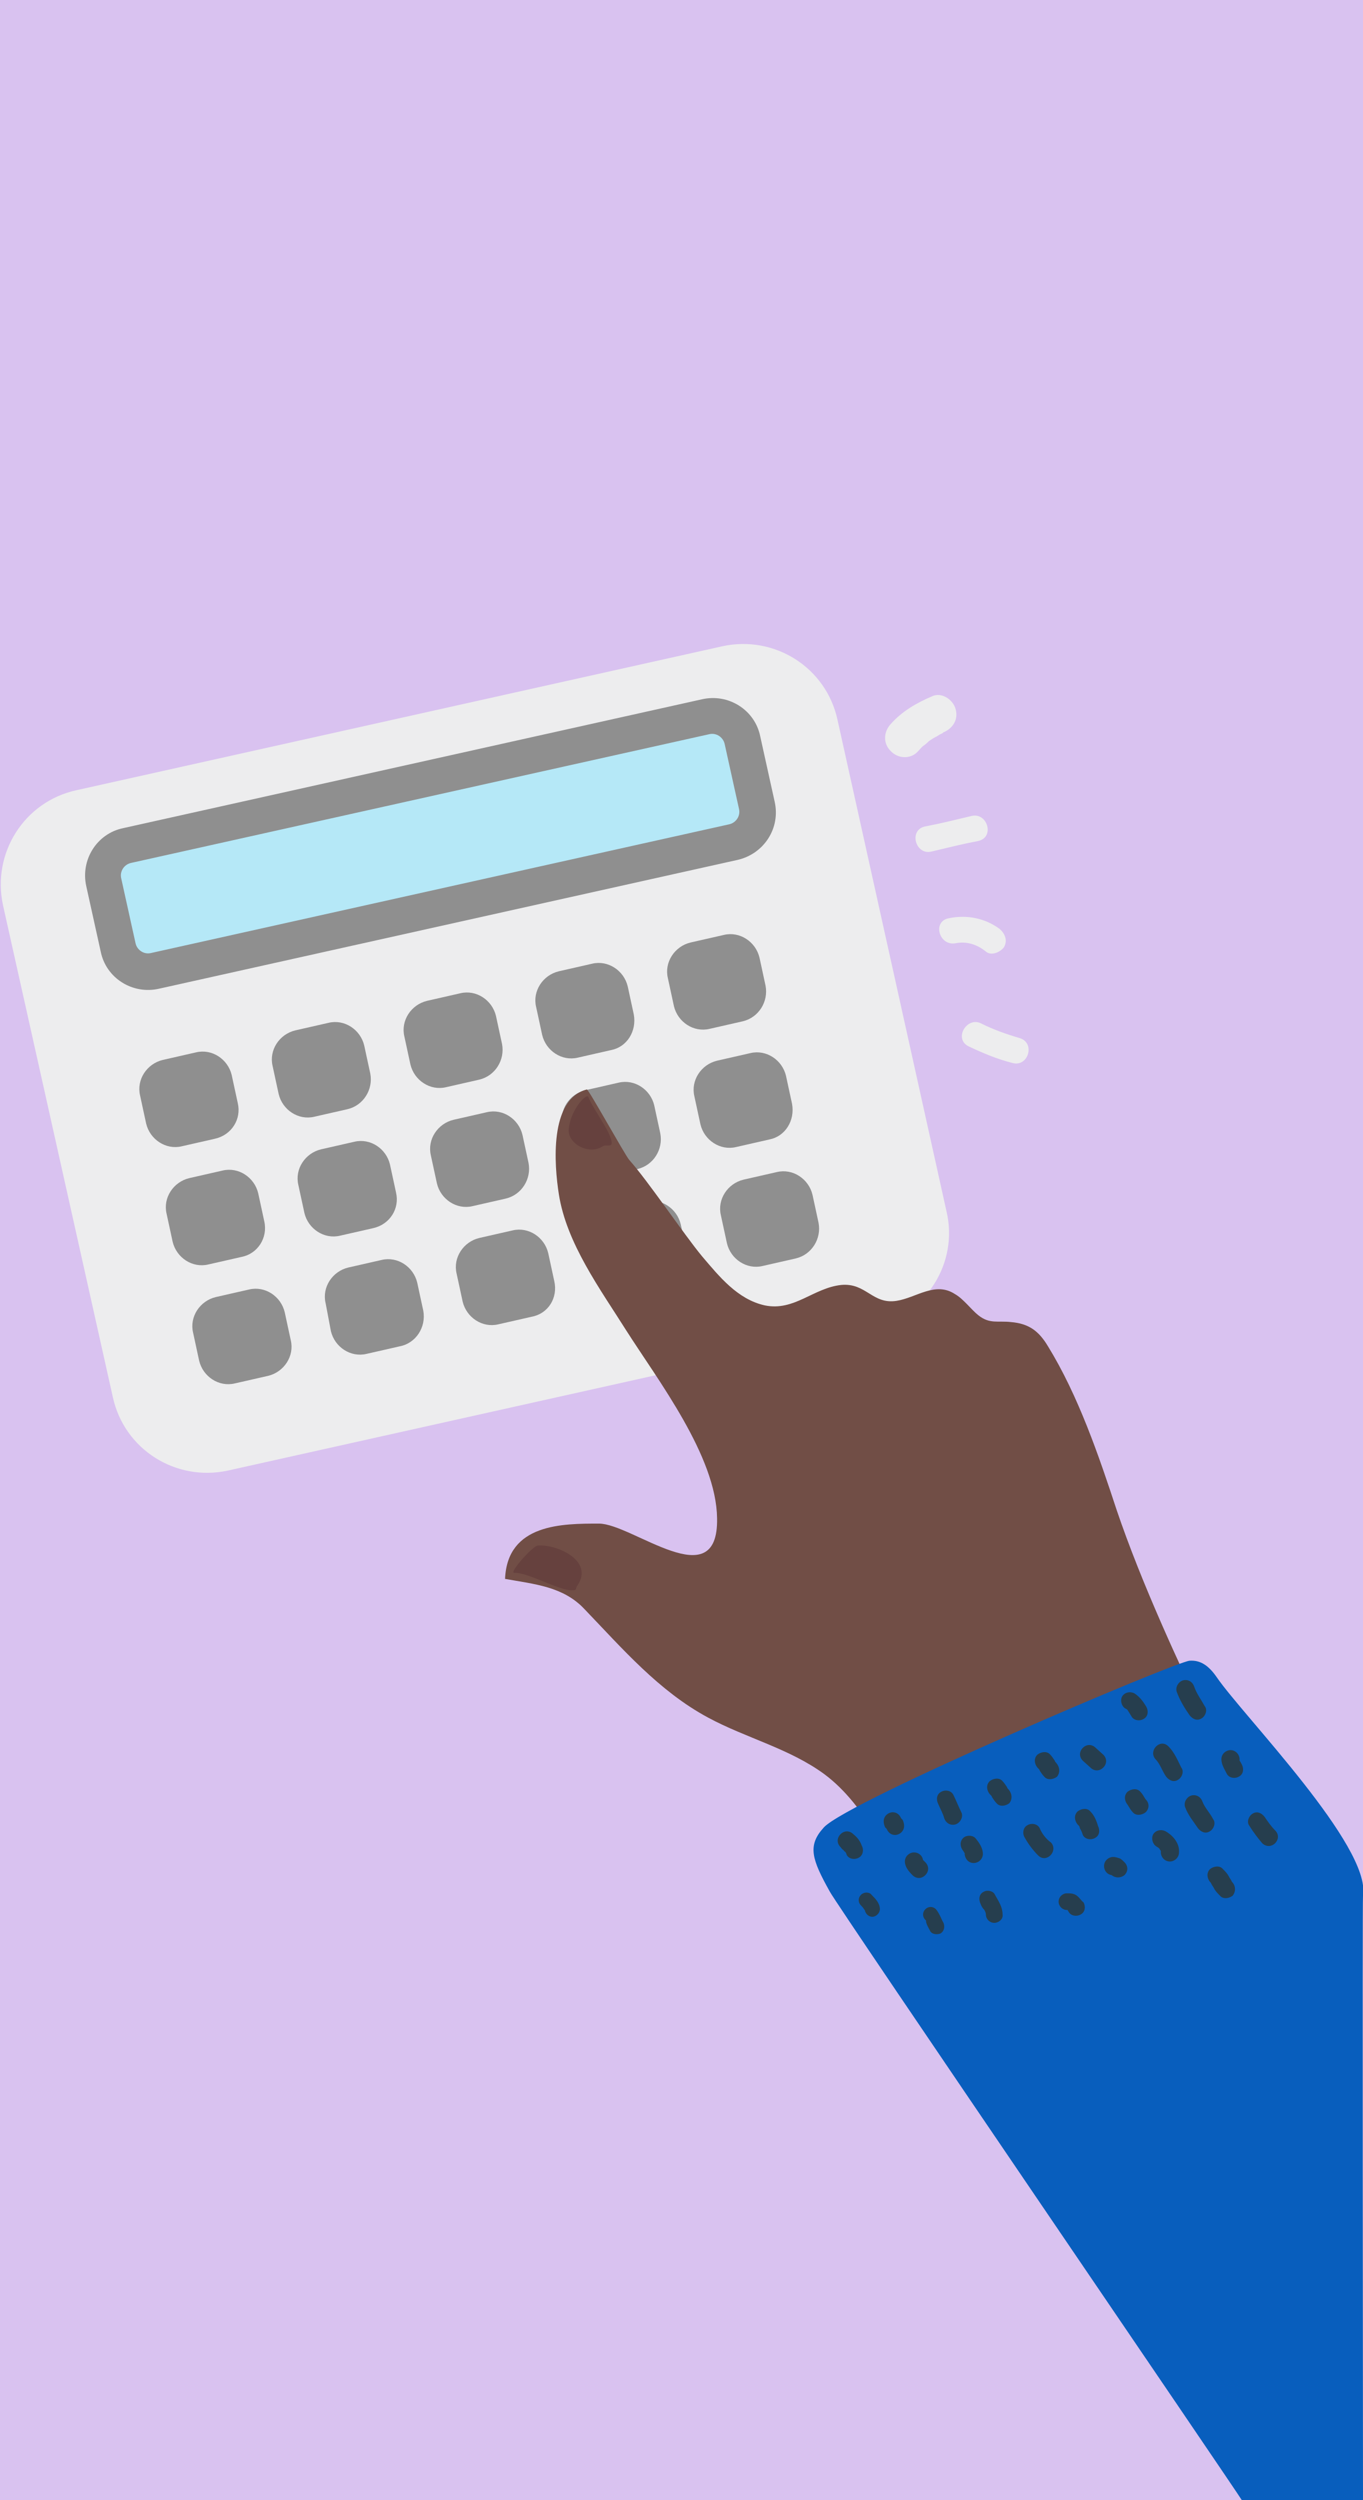<?xml version="1.0" encoding="utf-8"?>
<!-- Generator: Adobe Illustrator 21.0.0, SVG Export Plug-In . SVG Version: 6.00 Build 0)  -->
<svg version="1.1" id="Calque_1" xmlns="http://www.w3.org/2000/svg" xmlns:xlink="http://www.w3.org/1999/xlink" x="0px" y="0px"
	 viewBox="0 0 180 330" style="enable-background:new 0 0 180 330;" xml:space="preserve">
<style type="text/css">
	.st0{fill:#D9C2F0;}
	.st1{fill:#EDEDEE;}
	.st2{fill:#B5E8F7;}
	.st3{fill:#8F8F8F;}
	.st4{fill:#714E46;}
	.st5{fill:#085EBD;}
	.st6{fill:#263E4E;}
	.st7{fill:#66413E;}
	.st8{fill:none;}
</style>
<rect class="st0" width="180" height="330"/>
<g>
	<g id="XMLID_2583_">
		<g id="XMLID_2319_">
			<path id="XMLID_2617_" class="st1" d="M115.4,175.1l-85.3,19c-6.9,1.5-13.7-2.8-15.2-9.7L0.4,119.5c-1.5-6.9,2.8-13.7,9.7-15.2
				l85.3-19c6.9-1.5,13.7,2.8,15.2,9.7l14.4,64.9C126.6,166.7,122.3,173.5,115.4,175.1z"/>
		</g>
		<g id="XMLID_2347_">
			<path id="XMLID_996_" class="st2" d="M95.3,111.5l-73.2,16.3c-3.1,0.7-6.1-1.3-6.8-4.3l-1.2-5.4c-0.7-3.1,1.3-6.1,4.3-6.8
				l73.2-16.3c3.1-0.7,6.1,1.3,6.8,4.3l1.2,5.4C100.3,107.8,98.4,110.8,95.3,111.5z"/>
			<path id="XMLID_997_" class="st3" d="M97.4,113.5l-76.4,17c-3.5,0.8-7-1.4-7.7-4.9l-1.9-8.6c-0.8-3.5,1.4-7,4.9-7.7l76.4-17
				c3.5-0.8,7,1.4,7.7,4.9l1.9,8.6C103.1,109.3,100.9,112.7,97.4,113.5z M17.3,113.9c-0.9,0.2-1.5,1.1-1.3,2l1.9,8.6
				c0.2,0.9,1.1,1.5,2,1.3l76.4-17c0.9-0.2,1.5-1.1,1.3-2l-1.9-8.6c-0.2-0.9-1.1-1.5-2-1.3L17.3,113.9z"/>
		</g>
		<g id="XMLID_991_">
			<g id="XMLID_2401_">
				<path id="XMLID_2615_" class="st3" d="M28.4,150.3l-4.4,1c-2.1,0.5-4.2-0.9-4.7-3l-0.8-3.7c-0.5-2.1,0.9-4.2,3-4.7l4.4-1
					c2.1-0.5,4.2,0.9,4.7,3l0.8,3.7C31.9,147.7,30.6,149.8,28.4,150.3z"/>
			</g>
			<g id="XMLID_2431_">
				<path id="XMLID_2613_" class="st3" d="M45.9,146.4l-4.4,1c-2.1,0.5-4.2-0.9-4.7-3l-0.8-3.7c-0.5-2.1,0.9-4.2,3-4.7l4.4-1
					c2.1-0.5,4.2,0.9,4.7,3l0.8,3.7C49.3,143.8,48,145.9,45.9,146.4z"/>
			</g>
			<g id="XMLID_2433_">
				<path id="XMLID_2611_" class="st3" d="M63.3,142.5l-4.4,1c-2.1,0.5-4.2-0.9-4.7-3l-0.8-3.7c-0.5-2.1,0.9-4.2,3-4.7l4.4-1
					c2.1-0.5,4.2,0.9,4.7,3l0.8,3.7C66.7,139.9,65.4,142,63.3,142.5z"/>
			</g>
			<g id="XMLID_2435_">
				<path id="XMLID_2609_" class="st3" d="M80.7,138.6l-4.4,1c-2.1,0.5-4.2-0.9-4.7-3l-0.8-3.7c-0.5-2.1,0.9-4.2,3-4.7l4.4-1
					c2.1-0.5,4.2,0.9,4.7,3l0.8,3.7C84.1,136.1,82.8,138.2,80.7,138.6z"/>
			</g>
			<g id="XMLID_2437_">
				<path id="XMLID_2607_" class="st3" d="M98.1,134.8l-4.4,1c-2.1,0.5-4.2-0.9-4.7-3l-0.8-3.7c-0.5-2.1,0.9-4.2,3-4.7l4.4-1
					c2.1-0.5,4.2,0.9,4.7,3l0.8,3.7C101.5,132.2,100.2,134.3,98.1,134.8z"/>
			</g>
			<g id="XMLID_2447_">
				<path id="XMLID_2605_" class="st3" d="M31.9,165.9l-4.4,1c-2.1,0.5-4.2-0.9-4.7-3l-0.8-3.7c-0.5-2.1,0.9-4.2,3-4.7l4.4-1
					c2.1-0.5,4.2,0.9,4.7,3l0.8,3.7C35.4,163.4,34,165.5,31.9,165.9z"/>
			</g>
			<g id="XMLID_2445_">
				<path id="XMLID_2603_" class="st3" d="M49.3,162.1l-4.4,1c-2.1,0.5-4.2-0.9-4.7-3l-0.8-3.7c-0.5-2.1,0.9-4.2,3-4.7l4.4-1
					c2.1-0.5,4.2,0.9,4.7,3l0.8,3.7C52.8,159.5,51.5,161.6,49.3,162.1z"/>
			</g>
			<g id="XMLID_2443_">
				<path id="XMLID_2599_" class="st3" d="M66.8,158.2l-4.4,1c-2.1,0.5-4.2-0.9-4.7-3l-0.8-3.7c-0.5-2.1,0.9-4.2,3-4.7l4.4-1
					c2.1-0.5,4.2,0.9,4.7,3l0.8,3.7C70.2,155.6,68.9,157.7,66.8,158.2z"/>
			</g>
			<g id="XMLID_2441_">
				<path id="XMLID_2597_" class="st3" d="M84.2,154.3l-4.4,1c-2.1,0.5-4.2-0.9-4.7-3l-0.8-3.7c-0.5-2.1,0.9-4.2,3-4.7l4.4-1
					c2.1-0.5,4.2,0.9,4.7,3l0.8,3.7C87.6,151.7,86.3,153.8,84.2,154.3z"/>
			</g>
			<g id="XMLID_2439_">
				<path id="XMLID_2595_" class="st3" d="M101.6,150.4l-4.4,1c-2.1,0.5-4.2-0.9-4.7-3l-0.8-3.7c-0.5-2.1,0.9-4.2,3-4.7l4.4-1
					c2.1-0.5,4.2,0.9,4.7,3l0.8,3.7C105,147.9,103.7,150,101.6,150.4z"/>
			</g>
			<g id="XMLID_2461_">
				<path id="XMLID_2593_" class="st3" d="M35.4,181.6l-4.4,1c-2.1,0.5-4.2-0.9-4.7-3l-0.8-3.7c-0.5-2.1,0.9-4.2,3-4.7l4.4-1
					c2.1-0.5,4.2,0.9,4.7,3l0.8,3.7C38.9,179,37.5,181.1,35.4,181.6z"/>
			</g>
			<g id="XMLID_2457_">
				<path id="XMLID_2591_" class="st3" d="M52.8,177.7l-4.4,1c-2.1,0.5-4.2-0.9-4.7-3L43,172c-0.5-2.1,0.9-4.2,3-4.7l4.4-1
					c2.1-0.5,4.2,0.9,4.7,3l0.8,3.7C56.3,175.2,54.9,177.3,52.8,177.7z"/>
			</g>
			<g id="XMLID_2455_">
				<path id="XMLID_2589_" class="st3" d="M70.2,173.8l-4.4,1c-2.1,0.5-4.2-0.9-4.7-3l-0.8-3.7c-0.5-2.1,0.9-4.2,3-4.7l4.4-1
					c2.1-0.5,4.2,0.9,4.7,3l0.8,3.7C73.7,171.3,72.4,173.4,70.2,173.8z"/>
			</g>
			<g id="XMLID_2453_">
				<path id="XMLID_2587_" class="st3" d="M87.7,170l-4.4,1c-2.1,0.5-4.2-0.9-4.7-3l-0.8-3.7c-0.5-2.1,0.9-4.2,3-4.7l4.4-1
					c2.1-0.5,4.2,0.9,4.7,3l0.8,3.7C91.1,167.4,89.8,169.5,87.7,170z"/>
			</g>
			<g id="XMLID_2451_">
				<path id="XMLID_2585_" class="st3" d="M105.1,166.1l-4.4,1c-2.1,0.5-4.2-0.9-4.7-3l-0.8-3.7c-0.5-2.1,0.9-4.2,3-4.7l4.4-1
					c2.1-0.5,4.2,0.9,4.7,3l0.8,3.7C108.5,163.5,107.2,165.6,105.1,166.1z"/>
			</g>
		</g>
	</g>
	<path id="XMLID_2729_" class="st4" d="M121.1,252.7H143c2.3-1.1,4.5-2,6.7-2.7c3.9-1.1,7.3-1,10.7-3.5c0,0,0.1,0,0.1-0.1
		c-0.2-3.8-0.3-7.6-0.3-11.4c-0.1-0.7-0.1-1.4-0.1-2c-0.2-0.2-0.3-0.5-0.3-0.9c0-1.4-0.1-2.7-0.1-4.1c-4.3-9-9-19.2-12.2-28.6
		c-2.4-7.3-5.1-15.2-9.1-21.7c-1.2-2-2.5-3-4.9-3.2c-1.7-0.2-2.8,0.3-4.3-0.9c-0.9-0.7-2-2.2-3.1-2.8c-2.6-1.7-5.1,0.5-7.7,0.9
		c-3.2,0.5-4-2.4-7.3-2.1c-3.7,0.4-6.2,3.5-10.1,2.7c-3.6-0.8-6-3.8-8.3-6.5c-2.4-2.9-7.1-9.9-9.6-12.7c-0.6-0.7-5.4-9.4-5.6-9.3
		c-5,1.3-4.3,10-3.7,13.8c1,6.5,5.5,12.6,8.9,18c4.2,6.6,11.9,16.6,12,24.8c0.2,10.5-11.2,0.7-15.6,0.7c-4.8,0-12.1,0-12.4,7.3
		c3.9,0.7,7.7,1,10.5,4c5,5.2,9.8,10.8,16.3,14.3c5,2.7,10.8,4.1,15.4,7.5c5.5,4.1,9,11.8,11.7,17.9
		C120.9,252.2,121,252.5,121.1,252.7z"/>
	<path id="XMLID_2725_" class="st5" d="M164,330h16c0-9-0.1-79.2,0-79.8c1.1-6.5-15.8-23.7-19.3-28.8c-1.1-1.6-2.2-2.3-3.6-2.2
		c-1.8,0.1-45.1,18.5-48.3,22c-2.2,2.4-1.6,4.2,0.8,8.5C110.6,251.6,163.3,328.8,164,330z"/>
	<path id="XMLID_2723_" class="st6" d="M112.7,242.1c-0.5-0.5-1.2-0.5-1.7,0c-0.5,0.5-0.5,1.2,0,1.7c0.1,0.1,0.2,0.3,0.4,0.4
		c0,0,0.1,0.2,0.2,0.2c0.1,0.1,0.2,0.3,0.2,0.4c0.3,0.6,1.1,0.7,1.6,0.4c0.6-0.3,0.7-1.1,0.4-1.6C113.6,243,113.2,242.5,112.7,242.1
		z"/>
	<path id="XMLID_2721_" class="st6" d="M119,240c-0.2-0.5-0.6-0.8-1.1-0.8c-0.6,0-1.2,0.5-1.2,1.2c0,0.3,0.1,0.6,0.2,0.8
		c0.1,0.1,0.1,0.1,0.2,0.2c0.2,0.5,0.6,0.8,1.1,0.8c0.6,0,1.2-0.5,1.2-1.2c0-0.3-0.1-0.6-0.2-0.8C119.1,240.1,119,240,119,240z"/>
	<path id="XMLID_2719_" class="st6" d="M121.9,245.5L121.9,245.5L121.9,245.5c-0.1-0.6-0.6-1-1.2-1c-0.6,0-1.2,0.5-1.2,1.2
		c0,0.7,0.5,1.3,1,1.8c0.5,0.5,1.2,0.5,1.7,0c0.5-0.5,0.5-1.2,0-1.7C122.1,245.7,122,245.6,121.9,245.5z"/>
	<path id="XMLID_2717_" class="st6" d="M125.9,236.9c-0.3-0.6-1.1-0.7-1.6-0.4c-0.6,0.3-0.7,1-0.4,1.6c0.3,0.7,0.6,1.2,0.8,1.9
		c0.2,0.6,0.8,1,1.5,0.8c0.6-0.2,1-0.9,0.8-1.5C126.6,238.5,126.3,237.7,125.9,236.9z"/>
	<path id="XMLID_2715_" class="st6" d="M127.2,242.6c-0.5,0.5-0.4,1.2,0,1.7c0,0,0,0,0,0c0.1,0.1,0.1,0.2,0.2,0.3c0,0,0,0,0,0.1
		c0,0,0,0.1,0,0.1c0.1,0.6,0.5,1.1,1.2,1.1c0.6,0,1.2-0.5,1.2-1.2c0-0.8-0.5-1.5-1-2.1C128.4,242.2,127.6,242.2,127.2,242.6z"/>
	<path id="XMLID_2713_" class="st6" d="M133.2,236.2L133.2,236.2c-0.1-0.1-0.2-0.2-0.2-0.3c-0.2-0.3-0.4-0.6-0.6-0.8
		c-0.4-0.5-1.2-0.4-1.7,0c-0.5,0.5-0.4,1.2,0,1.7c0,0,0.1,0.1,0.1,0.1l0,0c0.1,0.1,0.2,0.2,0.2,0.3c0.2,0.3,0.4,0.6,0.6,0.8
		c0.4,0.5,1.2,0.4,1.7,0C133.7,237.5,133.7,236.8,133.2,236.2C133.2,236.3,133.2,236.2,133.2,236.2z"/>
	<path id="XMLID_2711_" class="st6" d="M137.3,241.3c-0.3-0.6-1.1-0.7-1.6-0.4c-0.6,0.3-0.7,1.1-0.4,1.6c0.5,0.9,1.1,1.7,1.8,2.4
		c1.1,1.1,2.7-0.6,1.7-1.7C138.1,242.7,137.6,242,137.3,241.3z"/>
	<path id="XMLID_2707_" class="st6" d="M139.5,232.7L139.5,232.7c-0.1-0.1-0.2-0.2-0.2-0.3c-0.2-0.3-0.4-0.6-0.6-0.8
		c-0.4-0.5-1.2-0.4-1.7,0c-0.5,0.5-0.4,1.2,0,1.7c0,0,0.1,0.1,0.1,0.1l0,0c0.1,0.1,0.2,0.2,0.2,0.3c0.2,0.3,0.4,0.6,0.6,0.8
		c0.4,0.5,1.2,0.4,1.7,0C140,234,140,233.3,139.5,232.7C139.5,232.8,139.5,232.7,139.5,232.7z"/>
	<path id="XMLID_2705_" class="st6" d="M144,239.1c-0.4-0.5-1.2-0.4-1.7,0c-0.5,0.5-0.4,1.2,0,1.7c0,0,0,0,0.1,0.1c0,0,0,0,0,0
		c0.1,0.1,0.2,0.2,0.2,0.4c0.2,0.3,0.3,0.6,0.4,0.9c0.3,0.6,1.1,0.7,1.6,0.4c0.6-0.3,0.7-1,0.4-1.6
		C144.8,240.3,144.5,239.6,144,239.1z"/>
	<path id="XMLID_2703_" class="st6" d="M144.7,230.7c-0.5-0.5-1.2-0.5-1.7,0c-0.5,0.5-0.5,1.2,0,1.7l1,0.9c0.5,0.5,1.2,0.5,1.7,0
		c0.5-0.5,0.5-1.2,0-1.7L144.7,230.7z"/>
	<path id="XMLID_2701_" class="st6" d="M151.3,237.5c-0.1-0.1-0.1-0.2-0.2-0.3c-0.1-0.2-0.3-0.5-0.5-0.7c-0.4-0.5-1.2-0.4-1.7,0
		c-0.5,0.5-0.4,1.2,0,1.7l0,0c0.1,0.1,0.1,0.2,0.2,0.3c0.1,0.2,0.3,0.5,0.5,0.7c0.4,0.5,1.2,0.4,1.7,0
		C151.8,238.7,151.8,238,151.3,237.5L151.3,237.5z"/>
	<path id="XMLID_2699_" class="st6" d="M153.9,241.7c-0.6-0.3-1.3-0.1-1.6,0.4c-0.3,0.5-0.1,1.3,0.4,1.6c0.1,0.1,0.2,0.1,0.3,0.2
		l0,0c0.1,0.1,0.1,0.1,0.2,0.2c-0.2-0.2,0.1,0.2,0.1,0.2c0,0,0,0.1,0,0.1c0,0,0,0,0,0c0,0,0,0.1,0,0.1c0,0.6,0.5,1.2,1.2,1.2
		c0.6,0,1.2-0.5,1.2-1.2C155.8,243.4,155,242.3,153.9,241.7z"/>
	<path id="XMLID_2697_" class="st6" d="M149.8,223.5c-0.6-0.3-1.3-0.1-1.6,0.4c-0.3,0.5-0.1,1.3,0.4,1.6c0.1,0,0.1,0.1,0.2,0.1l0,0
		c0,0,0,0,0,0c0,0,0.1,0.1,0.1,0.1l0,0c0,0,0,0,0,0c0.2,0.3,0.3,0.5,0.5,0.8c0.3,0.6,1.1,0.7,1.6,0.4c0.6-0.3,0.7-1,0.4-1.6
		C151.1,224.8,150.6,224,149.8,223.5z"/>
	<path id="XMLID_2695_" class="st6" d="M154.3,230.5c-1.1-1.1-2.7,0.6-1.7,1.7c0.6,0.6,0.9,1.6,1.4,2.3c0.4,0.5,1,0.8,1.6,0.4
		c0.5-0.3,0.8-1.1,0.4-1.6C155.5,232.3,155.1,231.3,154.3,230.5z"/>
	<path id="XMLID_2693_" class="st6" d="M158.8,237.8c-0.2-0.6-0.8-1-1.5-0.8c-0.6,0.2-1,0.9-0.8,1.5c0.4,1.1,1.1,1.9,1.7,2.8
		c0.4,0.5,1,0.8,1.6,0.4c0.5-0.3,0.8-1.1,0.4-1.6C159.8,239.3,159.1,238.6,158.8,237.8z"/>
	<path id="XMLID_2691_" class="st6" d="M157.7,222.6c-0.2-0.6-0.8-1-1.5-0.8c-0.6,0.2-1,0.9-0.8,1.5c0.4,1.1,1,2.1,1.7,3.1
		c0.4,0.5,1,0.8,1.6,0.4c0.5-0.3,0.8-1.1,0.4-1.6C158.6,224.3,158,223.5,157.7,222.6z"/>
	<path id="XMLID_2689_" class="st6" d="M147.9,245.3c-0.3-0.1-0.6-0.2-0.9-0.2c-0.6,0-1.2,0.5-1.2,1.2c0,0.6,0.4,1.1,1,1.2
		c0.5,0.4,1.2,0.4,1.7,0c0.5-0.5,0.5-1.2,0-1.7C148.3,245.6,148.1,245.4,147.9,245.3z"/>
	<path id="XMLID_2687_" class="st6" d="M113.7,250.1c-0.4,0.4-0.4,1,0,1.4c0.2,0.2,0.3,0.3,0.4,0.5l0,0c0,0,0.1,0.1,0.1,0.1
		c0.1,0.5,0.5,0.9,1,0.9c0.5,0,1-0.5,1-1c0-0.8-0.6-1.4-1.1-1.9C114.8,249.7,114.1,249.7,113.7,250.1z"/>
	<path id="XMLID_2685_" class="st6" d="M123.6,252c-0.4-0.4-1-0.4-1.4,0c-0.4,0.4-0.4,1,0,1.4l0,0c0,0,0.1,0.1,0.1,0.1
		c0,0,0,0,0,0.1c0,0,0,0.1,0,0.1c0.1,0.4,0.3,0.7,0.5,1.1c0.2,0.5,0.9,0.6,1.4,0.4c0.5-0.3,0.6-0.9,0.4-1.4
		C124.3,253.3,124.1,252.6,123.6,252z"/>
	<path id="XMLID_2683_" class="st6" d="M129.9,249.7c-0.6,0.3-0.7,1-0.4,1.6c0.1,0.3,0.3,0.6,0.5,0.8c0.1,0.2,0.2,0.4,0.2,0.6
		c0,0.6,0.5,1.1,1.1,1.1c0.6,0,1.2-0.5,1.1-1.1c0-1-0.5-1.7-1-2.6C131.2,249.6,130.4,249.4,129.9,249.7z"/>
	<path id="XMLID_2681_" class="st6" d="M142.2,250.2c-0.4-0.3-0.9-0.3-1.3-0.3c-0.6,0-1.1,0.5-1.1,1.1c0,0.6,0.5,1.1,1.1,1.1
		c0,0,0.1,0,0.1,0c0,0.1,0.1,0.2,0.1,0.2c0.3,0.6,1.1,0.7,1.6,0.4c0.6-0.3,0.7-1,0.4-1.6C142.8,250.9,142.6,250.5,142.2,250.2z"/>
	<path id="XMLID_2679_" class="st7" d="M80.4,149.6c-0.6-1.3-2.3-3.7-2.7-4.8c-0.2-0.6-2.4,1.7-2.6,4.3c-0.1,1.9,2.7,3.4,4.5,2.2
		C80.2,150.9,81.4,151.9,80.4,149.6z"/>
	<path id="XMLID_2673_" class="st7" d="M71,204c-0.7,0.1-3.8,3.6-3.1,3.6c1.8-0.1,6,2.4,7.7,2.3c0.7,0,0.3-0.2,0.7-0.7
		C78.4,206,73.6,203.8,71,204z"/>
	<path id="XMLID_2671_" class="st6" d="M164,232.9c-0.1-0.2-0.2-0.4-0.3-0.5c0,0,0-0.1,0-0.1c0,0,0,0,0-0.1c0,0,0,0,0,0
		c0-0.6-0.5-1.2-1.2-1.2c-0.6,0-1.2,0.5-1.2,1.2c0,0.7,0.4,1.3,0.7,1.9c0.3,0.6,1.1,0.7,1.6,0.4C164.2,234.2,164.3,233.5,164,232.9z
		"/>
	<path id="XMLID_2669_" class="st6" d="M168.4,241.6c-0.5-0.5-1-1.2-1.4-1.8c-0.4-0.5-1-0.8-1.6-0.4c-0.5,0.3-0.8,1.1-0.4,1.6
		c0.5,0.8,1.1,1.6,1.7,2.3C167.9,244.4,169.5,242.7,168.4,241.6z"/>
	<path id="XMLID_2667_" class="st6" d="M162.8,248.5c0,0-0.1-0.1-0.1-0.1c0,0-0.1-0.2-0.1-0.2c-0.1-0.2-0.2-0.3-0.3-0.5
		c-0.2-0.4-0.5-0.7-0.8-1c-0.4-0.5-1.2-0.4-1.7,0c-0.5,0.5-0.4,1.2,0,1.7c0,0,0.1,0.1,0.1,0.1c0,0,0.1,0.2,0.1,0.2
		c0.1,0.2,0.2,0.3,0.3,0.5c0.2,0.4,0.5,0.7,0.8,1c0.4,0.5,1.2,0.4,1.7,0C163.2,249.7,163.2,249,162.8,248.5z"/>
	<g id="XMLID_2773_">
		<g>
			<path class="st1" d="M121.2,99.2c0.3-0.3,0.5-0.6,0.8-0.8c0.3-0.2,0.6-0.5,0.7-0.6c0.3-0.2,0.6-0.4,1-0.6
				c0.2-0.1,0.3-0.2,0.5-0.3c0,0,0.5-0.2,0.3-0.2c1.3-0.5,2.1-1.7,1.7-3.1c-0.3-1.2-1.8-2.3-3.1-1.7c-2.1,0.9-4,2-5.5,3.7
				c-0.9,1-1,2.5,0,3.5C118.6,100.2,120.3,100.2,121.2,99.2L121.2,99.2z"/>
		</g>
	</g>
	<g id="XMLID_2853_">
		<path id="XMLID_2865_" class="st1" d="M123,112.4c2.1-0.5,4.1-1,6.2-1.4c2.2-0.5,1.2-3.8-0.9-3.3c-2.1,0.5-4.1,1-6.2,1.4
			C120,109.6,120.9,112.9,123,112.4L123,112.4z"/>
	</g>
	<g id="XMLID_2855_">
		<path id="XMLID_2863_" class="st1" d="M126.2,124.5c1.5-0.3,2.9,0.2,4,1.1c0.7,0.6,1.9,0.1,2.4-0.6c0.5-0.9,0.1-1.8-0.6-2.4
			c-1.9-1.4-4.3-1.9-6.7-1.4C123.1,121.6,124,124.9,126.2,124.5L126.2,124.5z"/>
	</g>
	<g id="XMLID_2857_">
		<path id="XMLID_2861_" class="st1" d="M127.9,138.1c1.9,0.9,3.8,1.7,5.8,2.2c2.1,0.6,3.1-2.7,0.9-3.3c-1.7-0.5-3.4-1.1-5-1.9
			C127.7,134.1,125.9,137.1,127.9,138.1L127.9,138.1z"/>
	</g>
</g>
<rect x="-0.5" y="-0.5" class="st8" width="180" height="330"/>
</svg>
